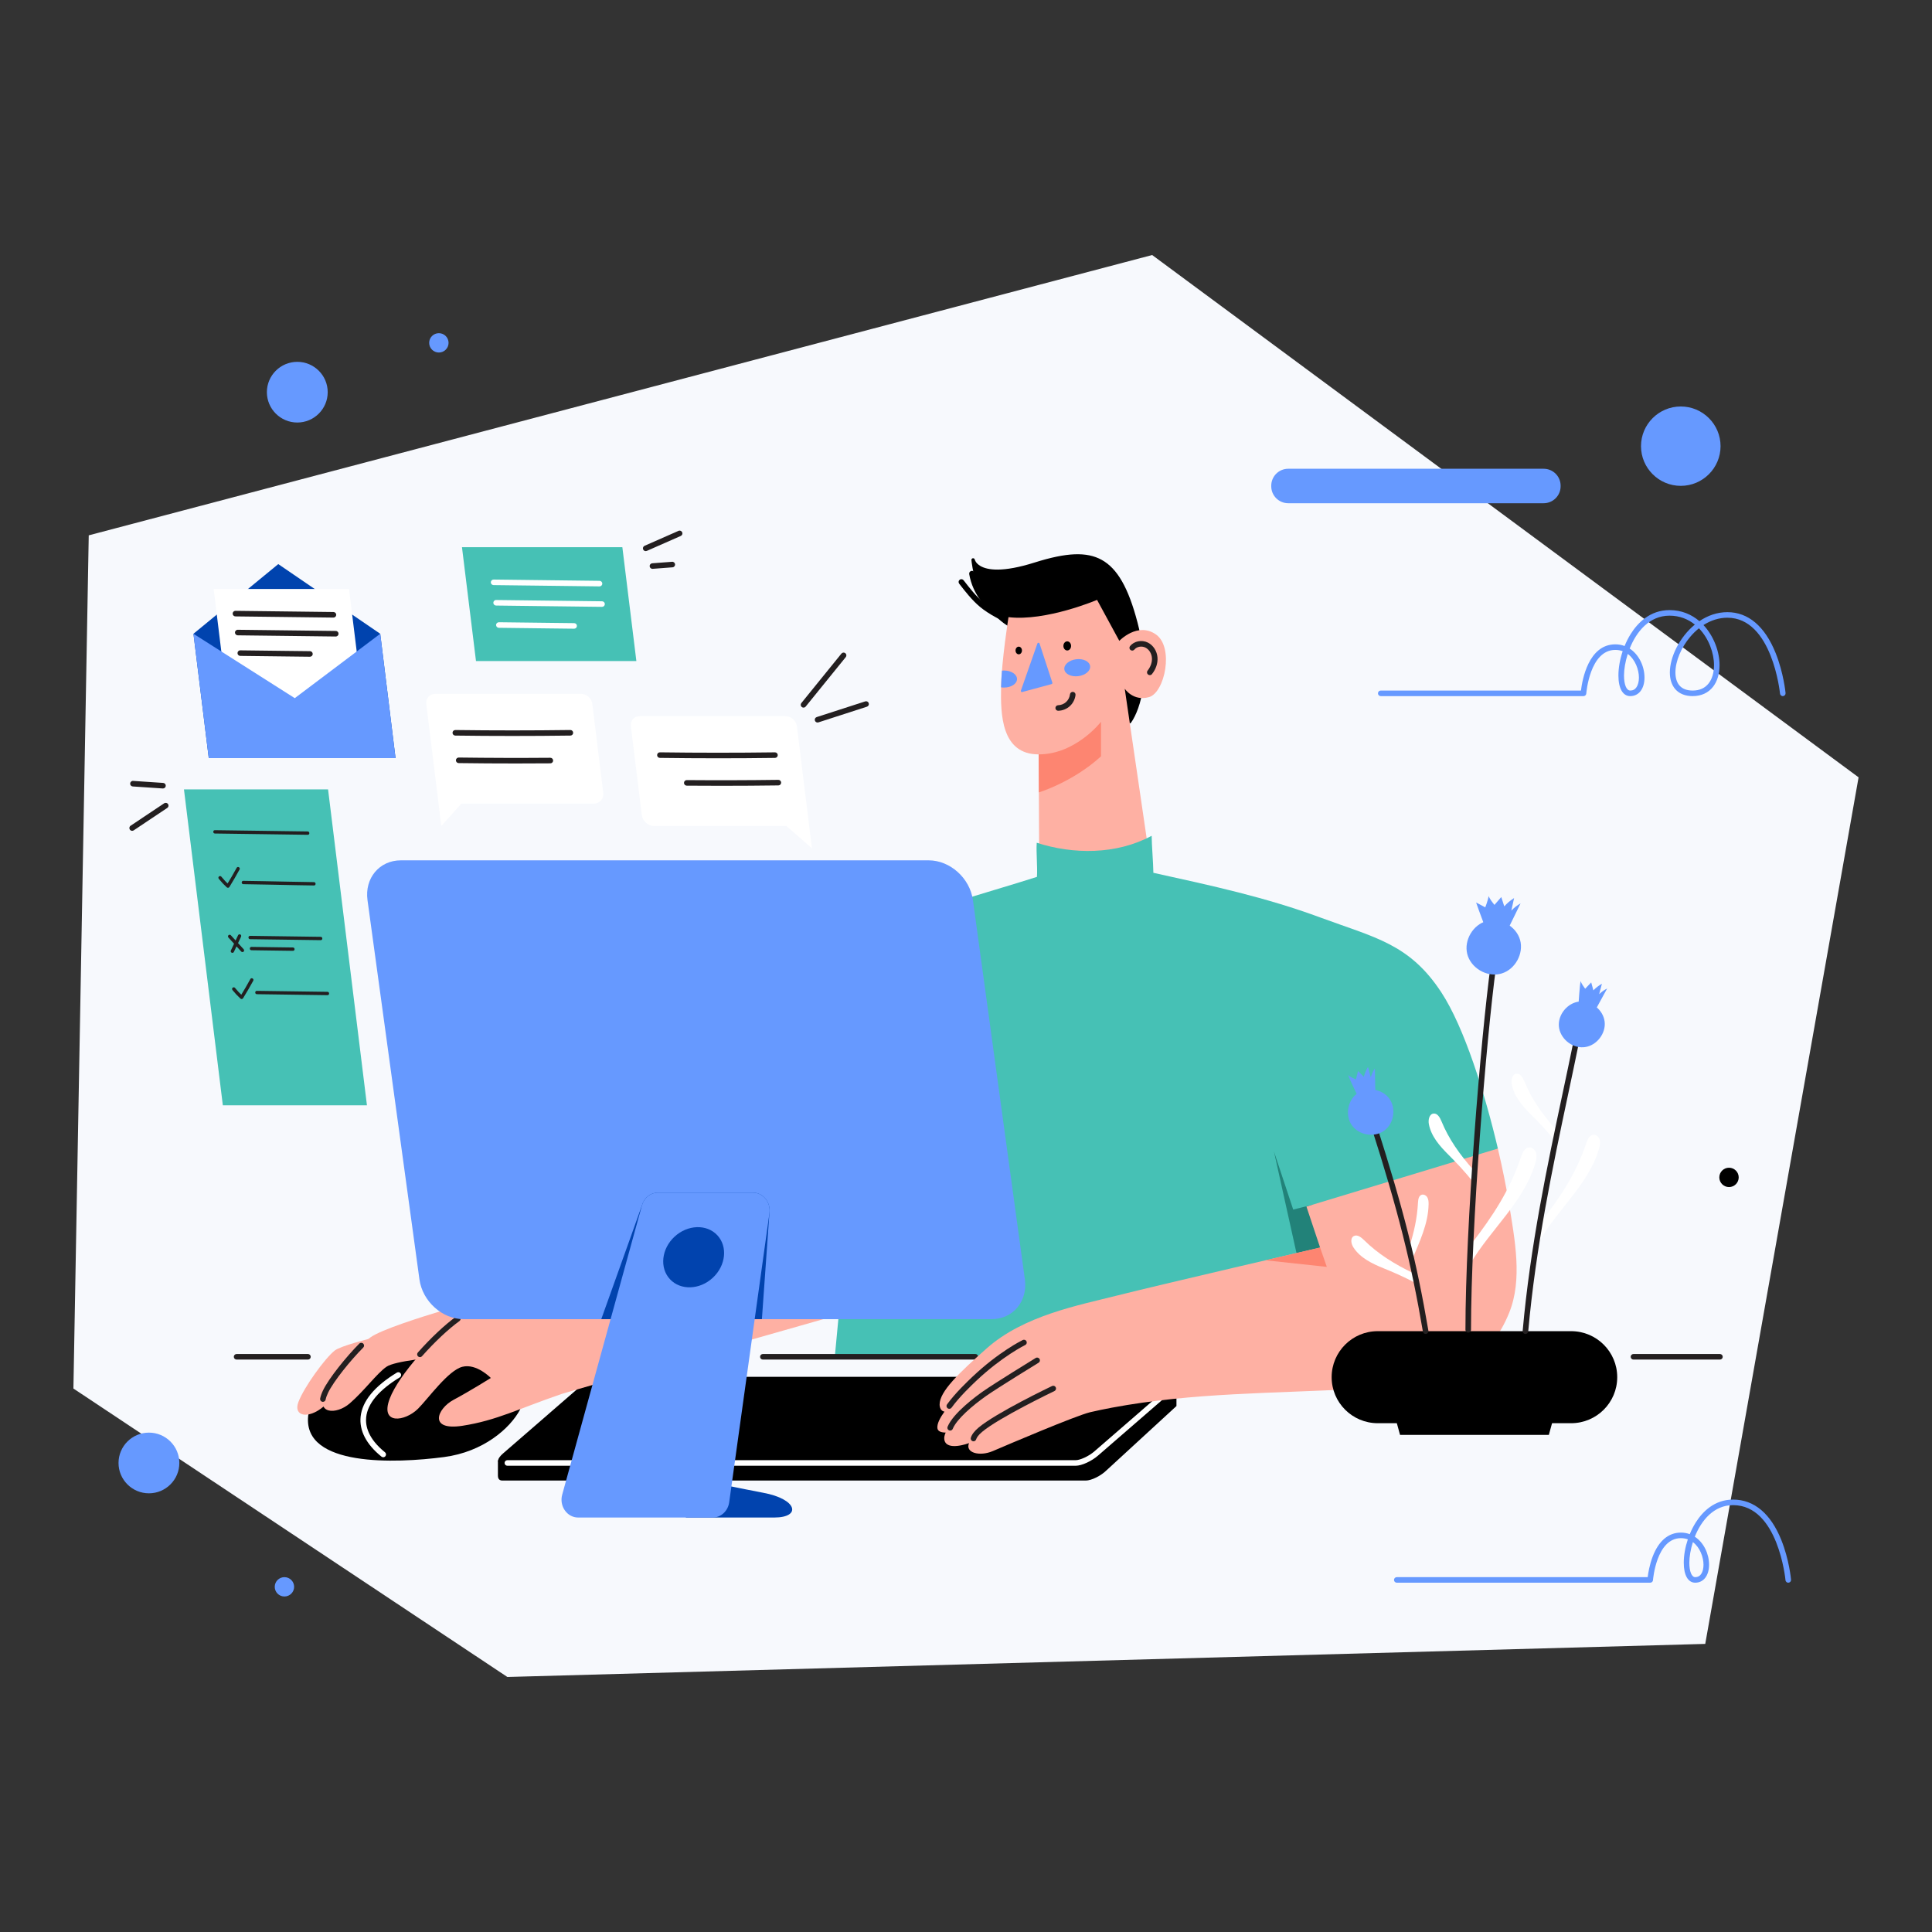 <svg width="270" height="270" viewBox="0 0 270 270" fill="none" xmlns="http://www.w3.org/2000/svg">
<rect x="0" y="0" width="270" height="270" fill="#333333" stroke="none"/>
<g clip-path="url(#clip0_933_18893)">
<path d="M238.311 229.738L259.74 108.635L161.016 35.64L12.402 74.815L10.26 194.05L70.904 234.36L238.311 229.738Z" fill="#F7F9FD"/>
<path d="M81.21 96.97H60.816C60.035 96.97 59.479 97.601 59.575 98.381L61.673 115.428L64.479 112.312H82.964C83.808 112.312 84.406 111.63 84.303 110.789L82.774 98.359C82.679 97.591 81.979 96.968 81.208 96.968L81.21 96.97Z" fill="white"/>
<path d="M71.603 102.852C68.94 102.852 66.275 102.835 63.626 102.799C63.411 102.796 63.24 102.621 63.241 102.406C63.244 102.193 63.417 102.022 63.631 102.022H63.636C68.975 102.093 74.382 102.092 79.705 102.02H79.71C79.924 102.02 80.097 102.191 80.1 102.404C80.103 102.619 79.93 102.796 79.715 102.798C77.025 102.834 74.314 102.852 71.602 102.852H71.603Z" fill="#231F20"/>
<path d="M72.09 106.697C69.425 106.697 66.752 106.68 64.1 106.644C63.885 106.641 63.713 106.465 63.715 106.25C63.718 106.036 63.899 105.864 64.109 105.866C68.361 105.922 72.666 105.934 76.908 105.9H76.911C77.124 105.9 77.299 106.073 77.301 106.286C77.302 106.501 77.129 106.677 76.914 106.678C75.313 106.691 73.702 106.697 72.088 106.697H72.09Z" fill="#231F20"/>
<path d="M89.388 100.089H109.782C110.563 100.089 111.274 100.721 111.371 101.5L113.468 118.548L109.894 115.431H91.409C90.566 115.431 89.799 114.75 89.696 113.908L88.166 101.479C88.071 100.71 88.618 100.088 89.388 100.088V100.089Z" fill="white"/>
<path d="M100.345 105.972C97.632 105.972 94.917 105.953 92.218 105.917C92.003 105.914 91.832 105.738 91.833 105.524C91.836 105.309 92.006 105.138 92.228 105.139C97.568 105.211 102.975 105.213 108.297 105.141H108.302C108.515 105.141 108.689 105.312 108.692 105.525C108.695 105.74 108.522 105.917 108.306 105.919C105.667 105.955 103.005 105.972 100.343 105.972H100.345Z" fill="#231F20"/>
<path d="M100.805 109.816C99.191 109.816 97.579 109.81 95.975 109.798C95.759 109.796 95.586 109.62 95.588 109.406C95.59 109.192 95.764 109.02 95.978 109.02H95.981C100.23 109.054 104.533 109.043 108.771 108.986H108.776C108.99 108.986 109.163 109.157 109.166 109.37C109.169 109.585 108.996 109.762 108.781 109.763C106.138 109.799 103.468 109.816 100.804 109.816H100.805Z" fill="#231F20"/>
<path d="M66.521 92.382H88.934L86.975 76.473H64.562L66.521 92.382Z" fill="#46C1B5"/>
<path d="M83.785 81.95C83.785 81.95 83.782 81.95 83.779 81.95C81.618 81.92 78.998 81.891 76.379 81.859C73.759 81.83 71.14 81.8 68.977 81.769C68.762 81.766 68.59 81.59 68.592 81.376C68.595 81.161 68.777 80.988 68.986 80.993C71.149 81.022 73.767 81.052 76.386 81.083C79.006 81.113 81.626 81.142 83.788 81.173C84.003 81.176 84.175 81.352 84.173 81.567C84.17 81.78 83.997 81.951 83.784 81.951L83.785 81.95Z" fill="white"/>
<path d="M84.138 84.808C84.138 84.808 84.135 84.808 84.131 84.808C81.969 84.778 79.351 84.749 76.731 84.718C74.112 84.688 71.492 84.658 69.329 84.627C69.114 84.624 68.943 84.448 68.944 84.234C68.948 84.019 69.127 83.843 69.339 83.851C71.501 83.88 74.12 83.91 76.739 83.941C79.359 83.971 81.978 84 84.141 84.031C84.356 84.034 84.528 84.21 84.526 84.425C84.523 84.638 84.35 84.809 84.136 84.809L84.138 84.808Z" fill="white"/>
<path d="M80.238 87.862H80.234L77.14 87.826C74.511 87.797 71.882 87.767 69.713 87.736C69.498 87.733 69.327 87.557 69.328 87.342C69.331 87.127 69.512 86.958 69.723 86.958C71.891 86.987 74.52 87.019 77.148 87.048L80.241 87.084C80.457 87.087 80.63 87.263 80.626 87.478C80.623 87.691 80.45 87.862 80.237 87.862H80.238Z" fill="white"/>
<path d="M31.141 154.467H51.281L45.848 110.32H25.709L31.141 154.467Z" fill="#46C1B5"/>
<path d="M30.032 116.485C33.399 116.531 36.765 116.578 40.132 116.625C41.089 116.639 42.048 116.651 43.005 116.665C43.306 116.67 43.306 116.203 43.005 116.198C39.639 116.152 36.273 116.105 32.906 116.058C31.949 116.044 30.99 116.032 30.032 116.018C29.731 116.013 29.731 116.48 30.032 116.485Z" fill="#231F20"/>
<path d="M34.003 123.565C36.467 123.6 38.929 123.66 41.392 123.705C42.22 123.721 43.05 123.733 43.878 123.746C44.179 123.75 44.179 123.284 43.878 123.279C41.414 123.245 38.952 123.184 36.489 123.139C35.66 123.123 34.831 123.111 34.003 123.099C33.702 123.094 33.702 123.561 34.003 123.565Z" fill="#231F20"/>
<path d="M34.949 131.253C38.239 131.298 41.529 131.343 44.819 131.39C45.12 131.394 45.12 130.928 44.819 130.923C41.529 130.878 38.239 130.833 34.949 130.786C34.648 130.781 34.648 131.248 34.949 131.253Z" fill="#231F20"/>
<path d="M35.138 132.798C37.073 132.824 39.008 132.851 40.941 132.879C41.242 132.883 41.242 132.417 40.941 132.412C39.006 132.385 37.071 132.359 35.138 132.331C34.837 132.326 34.837 132.793 35.138 132.798Z" fill="#231F20"/>
<path d="M35.896 138.94L45.766 139.077C46.067 139.082 46.067 138.615 45.766 138.61L35.896 138.473C35.595 138.469 35.595 138.936 35.896 138.94Z" fill="#231F20"/>
<path d="M30.586 122.828C30.924 123.248 31.294 123.64 31.69 124.006C31.802 124.108 31.975 124.09 32.058 123.959C32.554 123.156 33.028 122.341 33.48 121.512C33.624 121.247 33.22 121.012 33.076 121.277C32.624 122.104 32.15 122.921 31.654 123.724L32.022 123.677C31.626 123.312 31.257 122.918 30.918 122.5C30.839 122.402 30.67 122.417 30.588 122.5C30.491 122.596 30.508 122.731 30.588 122.829L30.586 122.828Z" fill="#231F20"/>
<path d="M32.498 138.374C32.837 138.794 33.206 139.186 33.602 139.552C33.715 139.654 33.888 139.636 33.97 139.505C34.466 138.702 34.94 137.887 35.392 137.058C35.536 136.793 35.132 136.558 34.988 136.823C34.536 137.65 34.062 138.467 33.566 139.27L33.934 139.223C33.538 138.858 33.169 138.464 32.83 138.046C32.751 137.948 32.583 137.963 32.5 138.046C32.403 138.142 32.42 138.277 32.5 138.375L32.498 138.374Z" fill="#231F20"/>
<path d="M33.279 130.686C32.944 131.396 32.608 132.104 32.273 132.813C32.219 132.927 32.242 133.065 32.357 133.132C32.459 133.191 32.623 133.163 32.677 133.048C33.012 132.339 33.347 131.631 33.683 130.921C33.737 130.808 33.714 130.669 33.599 130.602C33.497 130.543 33.334 130.571 33.279 130.686Z" fill="#231F20"/>
<path d="M31.928 131.03L33.719 132.986C33.805 133.079 33.964 133.072 34.05 132.986C34.143 132.893 34.136 132.749 34.05 132.656C33.453 132.004 32.855 131.352 32.258 130.7C32.172 130.607 32.013 130.615 31.928 130.7C31.834 130.794 31.842 130.937 31.928 131.03Z" fill="#231F20"/>
<path d="M157.863 100.873C157.863 100.873 161.229 96.528 158.74 87.042C156.252 77.556 152.761 76.28 144.671 78.833C136.582 81.386 135.994 78.247 135.994 78.247C135.994 78.247 136.47 84.355 140.798 87.166C145.127 89.978 155.145 91.44 155.145 91.44L157.863 100.873Z" fill="black"/>
<path d="M157.861 101.107C157.847 101.107 157.832 101.107 157.818 101.102C157.732 101.085 157.662 101.021 157.637 100.937L154.961 91.647C154.375 91.557 152.142 91.196 149.541 90.583C145.473 89.625 142.489 88.54 140.671 87.361C136.297 84.52 135.781 78.519 135.76 78.264C135.751 78.141 135.84 78.031 135.963 78.015C136.086 77.999 136.202 78.082 136.224 78.203C136.227 78.22 136.336 78.704 137.014 79.099C137.981 79.663 140.083 80.036 144.6 78.609C149.069 77.2 151.867 77.089 153.957 78.239C156.151 79.446 157.696 82.143 158.965 86.981C161.454 96.469 158.186 100.833 158.045 101.015C158 101.073 157.931 101.105 157.86 101.105L157.861 101.107ZM136.37 79.213C136.708 81.033 137.777 84.924 140.925 86.97C145.161 89.721 155.078 91.195 155.178 91.209C155.268 91.222 155.343 91.286 155.368 91.375L157.941 100.307C158.669 99.011 160.512 94.722 158.513 87.101C157.278 82.398 155.805 79.79 153.731 78.65C151.763 77.567 149.075 77.688 144.74 79.056C140.028 80.543 137.794 80.111 136.749 79.487C136.602 79.4 136.478 79.306 136.37 79.215V79.213Z" fill="black"/>
<path d="M141.923 87.225C141.913 87.225 141.902 87.225 141.893 87.225C140.332 87.107 138.006 85.699 136.925 84.786C135.809 83.843 134.914 82.687 134.047 81.57C133.914 81.4 133.946 81.156 134.117 81.024C134.287 80.892 134.532 80.923 134.664 81.094C135.506 82.18 136.376 83.302 137.431 84.193C138.447 85.052 140.643 86.351 141.952 86.451C142.168 86.466 142.328 86.654 142.311 86.868C142.295 87.072 142.124 87.227 141.923 87.227V87.225Z" fill="black"/>
<path d="M140.607 86.687C140.554 86.687 140.499 86.676 140.448 86.653C137.842 85.495 135.928 83.036 135.449 80.231C135.413 80.019 135.555 79.818 135.767 79.782C135.977 79.747 136.18 79.888 136.216 80.1C136.645 82.612 138.43 84.906 140.764 85.942C140.961 86.029 141.05 86.259 140.962 86.455C140.897 86.6 140.755 86.686 140.605 86.686L140.607 86.687Z" fill="black"/>
<path d="M160.249 117.154L157.185 96.251C157.185 96.251 158.361 98.045 160.573 97.424C162.786 96.803 164.099 90.457 161.541 88.663C158.983 86.869 156.426 89.559 156.426 89.559L153.315 83.834C153.315 83.834 146.194 86.869 140.939 86.248C140.939 86.248 139.971 92.319 139.902 96.044C139.834 99.769 139.901 105.426 145.157 105.426L145.225 119.498L156.15 120.601L160.25 117.152L160.249 117.154Z" fill="#FEB0A3"/>
<path d="M153.867 100.873C153.867 100.873 150.341 105.426 145.155 105.426L145.182 110.737C145.182 110.737 149.891 109.323 153.867 105.701V100.872V100.873Z" fill="#FD8571"/>
<path d="M160.686 94.351C160.602 94.351 160.516 94.323 160.444 94.267C160.276 94.133 160.246 93.889 160.38 93.721C160.806 93.183 161.026 92.537 160.984 91.951C160.939 91.319 160.578 90.748 160.067 90.497C159.545 90.241 158.871 90.365 158.534 90.779C158.399 90.945 158.154 90.97 157.985 90.835C157.818 90.7 157.794 90.454 157.929 90.287C158.495 89.594 159.562 89.382 160.412 89.799C161.166 90.169 161.696 90.991 161.762 91.895C161.82 92.685 161.547 93.505 160.993 94.204C160.917 94.3 160.803 94.351 160.688 94.351H160.686Z" fill="#231F20"/>
<path d="M145.127 89.978L142.819 96.562L146.919 95.453L145.127 89.978Z" fill="#6699FF"/>
<path d="M142.819 96.718C142.777 96.718 142.735 96.701 142.705 96.668C142.666 96.626 142.654 96.565 142.673 96.511L144.98 89.925C145.002 89.863 145.061 89.821 145.127 89.821H145.128C145.195 89.821 145.255 89.864 145.275 89.928L147.067 95.403C147.081 95.444 147.076 95.487 147.056 95.526C147.035 95.565 147.001 95.591 146.959 95.602L142.86 96.712C142.846 96.715 142.833 96.716 142.819 96.716V96.718ZM145.122 90.463L143.064 96.335L146.719 95.346L145.122 90.463Z" fill="#6699FF"/>
<path d="M149.149 90.905C149.445 90.905 149.685 90.62 149.685 90.267C149.685 89.915 149.445 89.629 149.149 89.629C148.852 89.629 148.612 89.915 148.612 90.267C148.612 90.62 148.852 90.905 149.149 90.905Z" fill="black"/>
<path d="M142.371 91.442C142.619 91.442 142.82 91.202 142.82 90.907C142.82 90.611 142.619 90.371 142.371 90.371C142.123 90.371 141.922 90.611 141.922 90.907C141.922 91.202 142.123 91.442 142.371 91.442Z" fill="black"/>
<path d="M150.696 94.494C151.69 94.368 152.429 93.737 152.345 93.085C152.262 92.433 151.389 92.007 150.394 92.133C149.4 92.259 148.661 92.891 148.744 93.543C148.828 94.195 149.701 94.621 150.696 94.494Z" fill="#6699FF"/>
<path d="M140.315 93.706C140.215 93.706 140.12 93.712 140.025 93.723C139.96 94.544 139.914 95.338 139.9 96.047C139.9 96.05 139.9 96.052 139.9 96.055C140.034 96.075 140.172 96.088 140.315 96.088C141.318 96.088 142.13 95.555 142.13 94.897C142.13 94.239 141.318 93.707 140.315 93.707V93.706Z" fill="#6699FF"/>
<path d="M147.886 99.333C147.676 99.333 147.501 99.165 147.496 98.954C147.492 98.739 147.661 98.561 147.877 98.555C148.284 98.546 148.691 98.382 148.99 98.107C149.291 97.832 149.487 97.441 149.531 97.037C149.554 96.823 149.748 96.668 149.96 96.691C150.173 96.715 150.329 96.906 150.306 97.119C150.242 97.709 149.955 98.277 149.517 98.678C149.079 99.079 148.488 99.317 147.894 99.33C147.891 99.33 147.888 99.33 147.884 99.33L147.886 99.333Z" fill="#231F20"/>
<path d="M69.585 204.104V206.196C69.585 206.405 69.605 206.91 70.201 206.91H151.722C152.542 206.91 153.872 206.247 154.692 205.429L164.412 196.495V192.41" fill="black"/>
<path d="M164.208 192.41H83.994C83.253 192.41 81.961 193.009 81.108 193.749L70.313 203.112C69.46 203.851 69.37 204.452 70.112 204.452H150.326C151.067 204.452 152.359 203.853 153.212 203.112L164.007 193.749C164.86 193.01 164.95 192.41 164.208 192.41Z" fill="black"/>
<path d="M150.326 204.841H70.904C70.689 204.841 70.515 204.667 70.515 204.452C70.515 204.237 70.689 204.063 70.904 204.063H150.326C150.905 204.063 152.099 203.564 152.957 202.818L162.51 194.532C162.673 194.392 162.919 194.407 163.061 194.571C163.203 194.733 163.186 194.978 163.022 195.12L153.468 203.406C152.541 204.211 151.161 204.841 150.326 204.841Z" fill="white"/>
<path d="M209.33 160.512L181.435 189.273L116.665 189.614L117.161 184.358L132.788 126.272C135.71 125.322 141.99 123.495 144.914 122.545C145.011 121.132 144.791 119.189 144.886 117.776C149.935 119.413 155.992 119.477 160.946 116.802C160.956 118.17 161.171 120.583 161.186 121.975C169.394 123.782 176.904 125.407 184.488 128.211C192.127 131.035 196.968 131.88 201.427 138.682C204.652 143.6 207.523 152.826 209.331 160.513" fill="#46C1B5"/>
<path d="M43.083 197.737C43.075 197.802 43.067 197.869 43.061 197.935C42.4 204.984 55.207 204.53 62.066 203.624C67.513 202.904 71.266 199.662 72.704 196.954L70.267 187.296L57.025 186.986L45.128 192.41L43.084 197.737H43.083Z" fill="black"/>
<path d="M52.929 186.789C51.457 187.1 47.588 188.109 46.778 188.741C45.455 189.771 42.48 193.854 41.696 195.956C40.971 197.899 43.032 198.398 45.209 196.575" fill="#FEB0A3"/>
<path d="M61.323 183.319C59.341 183.916 53.185 185.825 51.735 186.927C50 188.246 46.47 192.45 45.497 194.471C43.969 197.645 46.984 197.77 48.885 196.12C50.937 194.341 52.644 191.957 54.009 191.008C54.604 190.593 56.26 190.266 57.935 190.028L68.07 188.404L68.968 181.377L61.323 183.317V183.319Z" fill="#FEB0A3"/>
<path d="M45.127 195.91C45.102 195.91 45.077 195.907 45.05 195.903C44.84 195.861 44.701 195.657 44.743 195.445C44.812 195.098 44.947 194.714 45.145 194.302C45.959 192.612 48.423 189.563 50.213 187.773C50.365 187.621 50.612 187.621 50.765 187.773C50.917 187.926 50.917 188.172 50.765 188.324C49.02 190.068 46.628 193.021 45.848 194.639C45.678 194.993 45.565 195.315 45.508 195.596C45.473 195.781 45.309 195.91 45.127 195.91Z" fill="#231F20"/>
<path d="M63.98 184.305C60.762 186.621 55.73 192.114 54.463 195.461C53.058 199.171 56.611 198.677 58.429 196.863C59.836 195.459 62.644 191.503 64.627 191.008C66.611 190.513 68.594 192.575 68.594 192.575C68.594 192.575 65.702 194.389 63.388 195.626C61.074 196.863 59.834 199.996 64.627 199.254C69.421 198.512 72.477 196.863 78.509 194.801C79.375 194.506 115.053 184.357 115.053 184.357" fill="#FEB0A3"/>
<path d="M58.687 189.662C58.595 189.662 58.503 189.629 58.428 189.564C58.268 189.421 58.252 189.177 58.394 189.015C60.187 186.992 62.189 185.114 63.752 183.99C63.926 183.864 64.169 183.904 64.296 184.078C64.422 184.253 64.381 184.495 64.207 184.621C62.688 185.713 60.734 187.548 58.977 189.53C58.901 189.617 58.793 189.661 58.685 189.661L58.687 189.662Z" fill="#231F20"/>
<path d="M105.781 184.357H138.566C141.561 184.357 143.648 181.866 143.227 178.793L135.968 125.796C135.547 122.724 132.778 120.233 129.783 120.233H56.019C53.024 120.233 50.938 122.724 51.359 125.796L58.617 178.793C59.038 181.866 61.807 184.357 64.802 184.357H84.834" fill="#6699FF"/>
<path d="M95.793 212.077H108.189C112.037 212.077 111.456 209.493 106.622 208.609C105.005 208.314 103.482 207.979 101.922 207.679" fill="#0143AE"/>
<path d="M105.229 166.672H91.943C90.912 166.672 90.003 167.398 89.712 168.458L84.028 184.357H106.477L107.529 169.531C107.738 168.025 106.65 166.672 105.228 166.672H105.229ZM101.154 175.7C100.826 178.023 98.674 179.906 96.346 179.906C94.018 179.906 92.397 178.023 92.724 175.7C93.052 173.377 95.204 171.495 97.531 171.495C99.859 171.495 101.481 173.377 101.154 175.7Z" fill="#0143AE"/>
<path d="M91.944 166.672H105.23C106.652 166.672 107.741 168.025 107.532 169.531L101.905 209.952C101.735 211.173 100.755 212.077 99.603 212.077H80.8C79.246 212.077 78.127 210.476 78.569 208.878L89.713 168.458C90.004 167.398 90.913 166.672 91.944 166.672Z" fill="#6699FF"/>
<path d="M99.617 178.568C101.443 176.869 101.724 174.209 100.245 172.625C98.766 171.042 96.087 171.135 94.261 172.834C92.434 174.533 92.153 177.193 93.632 178.776C95.112 180.36 97.791 180.266 99.617 178.568Z" fill="#0143AE"/>
<path d="M240.365 190.003H228.28C228.065 190.003 227.891 189.829 227.891 189.614C227.891 189.399 228.065 189.225 228.28 189.225H240.365C240.58 189.225 240.754 189.399 240.754 189.614C240.754 189.829 240.58 190.003 240.365 190.003Z" fill="#231F20"/>
<path d="M136.313 190.003H106.612C106.397 190.003 106.223 189.829 106.223 189.614C106.223 189.399 106.397 189.225 106.612 189.225H136.313C136.528 189.225 136.703 189.399 136.703 189.614C136.703 189.829 136.528 190.003 136.313 190.003Z" fill="#231F20"/>
<path d="M43.035 190.003H33.066C32.85 190.003 32.676 189.829 32.676 189.614C32.676 189.399 32.85 189.225 33.066 189.225H43.035C43.251 189.225 43.425 189.399 43.425 189.614C43.425 189.829 43.251 190.003 43.035 190.003Z" fill="#231F20"/>
<path d="M53.554 203.651C53.469 203.651 53.381 203.623 53.31 203.564C51.194 201.857 50.188 199.923 50.398 197.97C50.632 195.795 52.338 193.726 55.466 191.822C55.65 191.71 55.89 191.767 56.002 191.951C56.115 192.134 56.057 192.374 55.873 192.486C52.962 194.258 51.381 196.131 51.175 198.053C51.049 199.223 51.403 201.023 53.802 202.958C53.969 203.094 53.996 203.338 53.86 203.506C53.784 203.601 53.67 203.651 53.556 203.651H53.554Z" fill="white"/>
<path d="M178.037 160.927L181.687 177.382L186.914 176.136L183.46 168.352L180.728 169.039L178.037 160.927Z" fill="#228279"/>
<path d="M210.845 167.999C210.502 165.892 209.986 163.303 209.329 160.512L182.576 168.619L184.486 174.348C184.486 174.348 161.763 179.625 156.226 181.026C150.689 182.428 143.088 183.829 137.882 188.446C133.994 191.893 131.312 194.465 131.312 196.278C131.312 196.676 131.473 197.196 131.991 197.276C131.365 198.143 130.94 198.972 131.002 199.576C131.049 200.027 131.514 200.197 132.159 200.205C131.994 200.564 131.921 200.903 131.974 201.203C132.262 202.853 135.362 201.698 135.362 201.698C135.362 201.698 135.398 201.684 135.427 201.673C134.843 203.014 136.877 203.59 138.75 202.79C140.978 201.837 150.235 197.885 152.345 197.36C153.351 197.129 154.361 196.917 155.375 196.727C166.798 194.588 177.998 194.754 189.6 194.093C203.981 193.273 208.502 189.373 210.898 183.49C212.802 178.818 211.706 173.293 210.845 167.997V167.999Z" fill="#FEB0A3"/>
<path d="M136.049 201.427C136.011 201.427 135.974 201.423 135.936 201.41C135.731 201.348 135.614 201.132 135.676 200.925C135.812 200.475 136.17 200.004 136.738 199.523C139.186 197.454 146.708 193.851 147.026 193.698C147.219 193.605 147.453 193.687 147.545 193.882C147.639 194.076 147.556 194.308 147.361 194.4C147.283 194.437 139.612 198.112 137.24 200.117C136.677 200.594 136.484 200.942 136.42 201.151C136.368 201.319 136.214 201.427 136.047 201.427H136.049Z" fill="#231F20"/>
<path d="M132.786 199.926C132.737 199.926 132.687 199.917 132.639 199.898C132.439 199.817 132.344 199.59 132.425 199.391C133.207 197.474 136.403 195.126 137.365 194.453C139.09 193.244 144.51 189.922 144.739 189.78C144.921 189.668 145.161 189.726 145.275 189.908C145.387 190.092 145.33 190.331 145.147 190.443C145.091 190.477 139.518 193.893 137.813 195.089C135.923 196.415 133.704 198.317 133.147 199.683C133.087 199.834 132.94 199.926 132.786 199.926Z" fill="#231F20"/>
<path d="M132.666 196.884C132.586 196.884 132.506 196.861 132.438 196.811C132.263 196.685 132.223 196.443 132.349 196.268C133.487 194.691 135.268 193.004 135.853 192.449C139.571 188.923 142.798 187.335 142.933 187.269C143.127 187.176 143.36 187.255 143.454 187.448C143.549 187.641 143.468 187.875 143.275 187.968C143.242 187.983 140.016 189.575 136.391 193.012C135.818 193.553 134.078 195.204 132.984 196.721C132.907 196.827 132.789 196.883 132.667 196.883L132.666 196.884Z" fill="#231F20"/>
<path d="M219.566 186.032H192.544C188.985 186.032 186.1 188.911 186.1 192.463V192.464C186.1 196.016 188.985 198.895 192.544 198.895H219.566C223.125 198.895 226.01 196.016 226.01 192.464V192.463C226.01 188.911 223.125 186.032 219.566 186.032Z" fill="black"/>
<path d="M214.696 174.312C217.108 169.424 221.937 165.803 223.461 160.557C223.578 160.156 223.673 159.726 223.568 159.322C223.464 158.916 223.096 158.55 222.677 158.584C222.134 158.628 221.859 159.242 221.686 159.757C220.302 163.897 218.145 167.179 215.474 170.634" fill="white"/>
<path d="M197.315 176.105C198.382 173.541 199.609 171.023 199.648 168.279C199.652 167.957 199.635 167.619 199.475 167.341C199.314 167.06 198.966 166.864 198.662 166.975C198.268 167.118 198.19 167.63 198.168 168.047C198.049 170.247 197.608 172.24 196.958 174.228" fill="white"/>
<path d="M205.478 176.61C208.323 171.79 212.996 167.938 214.559 162.556C214.69 162.107 214.797 161.627 214.679 161.173C214.562 160.72 214.15 160.31 213.682 160.349C213.074 160.398 212.769 161.084 212.575 161.662C211.027 166.293 208.615 169.965 205.626 173.83" fill="white"/>
<path d="M217.308 159.44C216.24 158.079 214.824 156.621 214.021 155.824C212.791 154.601 211.575 153.217 211.271 151.51C211.166 150.923 211.33 150.128 211.924 150.058C212.484 149.993 212.83 150.629 213.043 151.15C214.041 153.581 215.535 155.734 217.581 158.023" fill="white"/>
<path d="M197.88 179.345C196.352 178.49 194.432 177.676 193.364 177.247C191.755 176.598 190.093 175.793 189.15 174.34C188.825 173.839 188.666 173.044 189.186 172.749C189.675 172.47 190.243 172.923 190.643 173.32C192.51 175.171 194.822 176.649 197.598 177.964" fill="white"/>
<path d="M205.881 165.215C204.799 163.795 203.276 162.228 202.432 161.388C201.202 160.165 199.986 158.78 199.682 157.074C199.577 156.487 199.741 155.692 200.335 155.622C200.895 155.557 201.241 156.193 201.455 156.714C202.453 159.144 203.946 161.298 205.992 163.586" fill="white"/>
<path d="M217.385 197.132L216.454 200.527H195.658L194.726 197.132" fill="black"/>
<path d="M205.188 186.236C204.972 186.236 204.798 186.062 204.798 185.847C204.798 171.317 206.911 145.257 208.334 134.78C208.364 134.567 208.557 134.419 208.772 134.447C208.986 134.476 209.136 134.672 209.106 134.884C207.686 145.341 205.577 171.348 205.577 185.847C205.577 186.062 205.403 186.236 205.188 186.236Z" fill="#231F20"/>
<path d="M213.182 186.421C213.171 186.421 213.158 186.421 213.147 186.421C212.932 186.403 212.775 186.213 212.794 186C213.846 174.149 216.257 162.791 218.383 152.77C218.906 150.312 219.398 147.989 219.865 145.7C219.908 145.49 220.113 145.353 220.325 145.397C220.535 145.439 220.672 145.644 220.629 145.856C220.163 148.148 219.668 150.472 219.147 152.932C217.025 162.931 214.619 174.264 213.572 186.07C213.553 186.272 213.383 186.425 213.183 186.425L213.182 186.421Z" fill="#231F20"/>
<path d="M199.238 186.421C199.051 186.421 198.887 186.288 198.854 186.098C197.212 176.441 195.385 169.198 191.616 157.397C191.551 157.192 191.665 156.974 191.869 156.909C192.073 156.843 192.293 156.957 192.358 157.161C196.14 169.001 197.973 176.27 199.621 185.969C199.657 186.18 199.514 186.381 199.302 186.417C199.28 186.42 199.258 186.423 199.236 186.423L199.238 186.421Z" fill="#231F20"/>
<path d="M209.616 136.107C207.688 136.552 205.525 135.228 205.048 133.311C204.571 131.394 205.862 129.215 207.775 128.707C209.688 128.2 211.893 129.453 212.432 131.352C212.972 133.252 211.754 135.474 209.858 136.043" fill="#6699FF"/>
<path d="M207.826 130.369C207.365 129.005 206.749 127.486 206.287 126.123C206.788 126.381 207.567 126.802 207.567 126.802C207.567 126.802 207.912 125.933 208.049 125.227C208.163 125.604 208.607 126.154 208.852 126.462C209.17 126.097 209.488 125.731 209.805 125.365C209.945 125.8 210.085 126.232 210.226 126.666C210.623 126.218 211.086 125.826 211.595 125.509C211.469 126.092 211.341 126.675 211.214 127.259C211.587 126.862 212.022 126.521 212.498 126.255C211.863 127.553 211.23 128.849 210.595 130.147" fill="#6699FF"/>
<path d="M221.288 146.355C219.627 146.474 218.002 145.092 217.857 143.437C217.712 141.781 219.07 140.138 220.726 139.967C222.382 139.794 224.051 141.123 224.25 142.772C224.45 144.421 223.146 146.108 221.497 146.334" fill="#6699FF"/>
<path d="M220.516 141.423C220.662 139.636 220.757 137.699 220.901 137.111C220.982 137.431 221.334 137.91 221.529 138.179C221.81 137.884 222.09 137.59 222.373 137.294C222.474 137.663 222.575 138.033 222.677 138.402C223.028 138.039 223.431 137.728 223.871 137.482C223.742 137.968 223.614 138.453 223.484 138.939C223.813 138.62 224.191 138.351 224.601 138.144C224.019 139.209 223.436 140.275 222.855 141.341" fill="#6699FF"/>
<path d="M193.342 158.082C191.957 159.006 189.862 158.608 188.912 157.242C187.964 155.876 188.327 153.777 189.681 152.809C191.034 151.84 193.142 152.169 194.136 153.503C195.129 154.838 194.833 156.946 193.512 157.959" fill="#6699FF"/>
<path d="M190.224 154.18C189.463 152.554 188.585 150.824 188.417 150.243C188.648 150.481 189.19 150.724 189.493 150.861C189.591 150.466 189.688 150.071 189.786 149.675C190.057 149.946 190.329 150.217 190.6 150.488C190.725 149.999 190.921 149.529 191.18 149.098C191.309 149.584 191.439 150.069 191.567 150.555C191.693 150.114 191.888 149.694 192.142 149.313C192.165 150.527 192.189 151.74 192.212 152.954" fill="#6699FF"/>
<path d="M185.426 177.051L184.486 174.348C184.486 174.348 181.214 175.107 176.852 176.126L185.426 177.049V177.051Z" fill="#FD8571"/>
<path d="M29.174 105.947H55.277L53.138 88.571L38.888 78.832L27.036 88.571L29.174 105.947Z" fill="#0043AE"/>
<path d="M31.963 99.427H50.881L48.775 82.308H29.856L31.963 99.427Z" fill="white"/>
<path d="M29.174 105.947H55.277L53.138 88.571L41.194 97.567L27.036 88.571L29.174 105.947Z" fill="#6699FF"/>
<path d="M46.599 86.308H46.593C44.592 86.28 42.169 86.253 39.746 86.225C37.323 86.197 34.898 86.171 32.898 86.143C32.683 86.14 32.511 85.964 32.513 85.749C32.516 85.536 32.689 85.365 32.903 85.365H32.909C34.909 85.393 37.332 85.419 39.755 85.447C42.178 85.475 44.603 85.502 46.604 85.53C46.819 85.533 46.99 85.709 46.989 85.923C46.986 86.136 46.813 86.308 46.599 86.308Z" fill="#231F20"/>
<path d="M46.923 88.953H46.917C44.921 88.924 42.503 88.898 40.084 88.87C37.655 88.842 35.226 88.814 33.222 88.788C33.007 88.784 32.835 88.609 32.837 88.394C32.84 88.179 33.024 88.004 33.231 88.011C35.235 88.039 37.664 88.067 40.092 88.094C42.511 88.122 44.929 88.148 46.926 88.176C47.142 88.179 47.313 88.355 47.311 88.57C47.308 88.783 47.135 88.954 46.922 88.954L46.923 88.953Z" fill="#231F20"/>
<path d="M43.316 91.778H43.311L40.442 91.745C38.013 91.717 35.582 91.689 33.577 91.663C33.361 91.66 33.19 91.484 33.191 91.269C33.193 91.055 33.374 90.877 33.586 90.886C35.591 90.915 38.02 90.942 40.45 90.969L43.319 91.002C43.534 91.005 43.707 91.18 43.704 91.395C43.701 91.608 43.528 91.779 43.314 91.779L43.316 91.778Z" fill="#231F20"/>
<path d="M112.291 98.89C112.205 98.89 112.118 98.862 112.046 98.802C111.879 98.667 111.852 98.423 111.988 98.255L117.591 91.342C117.726 91.176 117.971 91.149 118.139 91.285C118.306 91.42 118.333 91.664 118.197 91.832L112.595 98.745C112.518 98.84 112.404 98.89 112.291 98.89Z" fill="#231F20"/>
<path d="M90.24 77.019C90.09 77.019 89.947 76.932 89.883 76.787C89.796 76.591 89.886 76.361 90.082 76.274L94.823 74.188C95.019 74.1 95.25 74.191 95.337 74.387C95.424 74.583 95.334 74.813 95.138 74.9L90.397 76.987C90.346 77.008 90.293 77.019 90.24 77.019Z" fill="#231F20"/>
<path d="M91.18 79.496C90.978 79.496 90.808 79.341 90.792 79.137C90.776 78.922 90.937 78.735 91.151 78.72L93.925 78.51C94.138 78.493 94.327 78.654 94.343 78.868C94.358 79.082 94.198 79.269 93.984 79.284L91.21 79.495C91.201 79.495 91.19 79.495 91.18 79.495V79.496Z" fill="#231F20"/>
<path d="M22.777 110.19C22.768 110.19 22.76 110.19 22.751 110.19L18.552 109.908C18.337 109.894 18.174 109.709 18.188 109.494C18.202 109.28 18.388 109.118 18.603 109.132L22.802 109.413C23.017 109.427 23.18 109.613 23.166 109.827C23.151 110.033 22.98 110.19 22.777 110.19Z" fill="#231F20"/>
<path d="M18.469 116.108C18.343 116.108 18.22 116.048 18.145 115.935C18.025 115.757 18.073 115.515 18.253 115.396L22.945 112.262C23.124 112.142 23.366 112.191 23.485 112.37C23.606 112.548 23.557 112.79 23.378 112.909L18.686 116.043C18.619 116.088 18.544 116.108 18.469 116.108Z" fill="#231F20"/>
<path d="M114.256 100.971C114.092 100.971 113.938 100.867 113.885 100.702C113.818 100.498 113.93 100.279 114.136 100.212L120.917 98.02C121.121 97.953 121.341 98.065 121.408 98.27C121.475 98.474 121.363 98.694 121.157 98.761L114.376 100.953C114.335 100.965 114.295 100.971 114.256 100.971Z" fill="#231F20"/>
<path d="M236.554 97.284C235.52 97.284 234.68 96.95 234.126 96.315C233.627 95.744 233.364 94.936 233.364 93.978C233.364 91.842 234.702 89.057 236.857 87.285C235.915 86.527 234.731 86.04 233.317 86.04C230.493 86.04 228.689 88.28 227.751 90.638C229.063 91.49 229.82 93.133 229.82 94.692C229.82 96.251 229.037 97.284 227.827 97.284C226.795 97.284 226.177 96.207 226.177 94.403C226.177 93.325 226.391 92.139 226.771 91.005C226.463 90.891 226.121 90.826 225.745 90.826C222.168 90.826 221.69 96.861 221.685 96.923C221.671 97.127 221.501 97.284 221.297 97.284H192.962C192.747 97.284 192.572 97.11 192.572 96.895C192.572 96.68 192.747 96.506 192.962 96.506H220.943C221.111 95.083 221.972 90.048 225.745 90.048C226.212 90.048 226.643 90.13 227.039 90.28C227.286 89.678 227.577 89.102 227.908 88.578C228.862 87.065 230.576 85.262 233.315 85.262C235.006 85.262 236.403 85.874 237.493 86.807C238.631 86.035 239.956 85.55 241.405 85.55C244.318 85.55 246.652 87.529 248.152 91.272C249.257 94.031 249.525 96.744 249.536 96.858C249.557 97.071 249.399 97.261 249.186 97.281C248.972 97.303 248.782 97.144 248.76 96.931C248.75 96.825 247.675 86.328 241.405 86.328C240.246 86.328 239.107 86.683 238.062 87.352C239.545 88.934 240.312 91.137 240.312 92.946C240.312 94.158 240 95.202 239.411 95.965C238.745 96.827 237.756 97.282 236.551 97.282L236.554 97.284ZM237.43 87.807C237.003 88.148 236.596 88.543 236.216 88.993C234.937 90.501 234.143 92.411 234.143 93.978C234.143 94.745 234.34 95.377 234.714 95.805C235.121 96.27 235.74 96.506 236.554 96.506C237.522 96.506 238.275 96.165 238.796 95.492C239.28 94.866 239.535 93.987 239.535 92.948C239.535 91.277 238.817 89.236 237.43 87.807ZM227.481 91.389C227.128 92.489 226.958 93.564 226.958 94.401C226.958 95.68 227.3 96.505 227.828 96.505C228.209 96.505 228.496 96.349 228.709 96.03C228.923 95.708 229.042 95.232 229.042 94.691C229.042 93.609 228.538 92.17 227.482 91.387L227.481 91.389Z" fill="#6699FF"/>
<path d="M215.73 65.9H180.029C178.937 65.9 178.051 66.784 178.051 67.874V67.964C178.051 69.055 178.937 69.939 180.029 69.939H215.73C216.823 69.939 217.709 69.055 217.709 67.964V67.874C217.709 66.784 216.823 65.9 215.73 65.9Z" fill="#6699FF"/>
<path d="M215.73 70.326H180.028C178.721 70.326 177.659 69.266 177.659 67.963V67.872C177.659 66.569 178.721 65.509 180.028 65.509H215.73C217.036 65.509 218.098 66.569 218.098 67.872V67.963C218.098 69.265 217.036 70.326 215.73 70.326ZM180.028 66.287C179.151 66.287 178.439 66.998 178.439 67.872V67.963C178.439 68.837 179.151 69.548 180.028 69.548H215.73C216.606 69.548 217.319 68.837 217.319 67.963V67.872C217.319 66.998 216.606 66.287 215.73 66.287H180.028Z" fill="#6699FF"/>
<path d="M236.912 221.185C235.908 221.185 235.309 220.141 235.309 218.392C235.309 217.355 235.513 216.216 235.878 215.127C235.585 215.019 235.262 214.96 234.908 214.96C231.473 214.96 231.012 220.765 231.009 220.824C230.995 221.028 230.825 221.185 230.62 221.185H195.205C194.99 221.185 194.815 221.011 194.815 220.796C194.815 220.581 194.99 220.407 195.205 220.407H230.268C230.337 219.844 230.519 218.702 230.959 217.546C231.796 215.346 233.162 214.182 234.908 214.182C235.354 214.182 235.768 214.26 236.148 214.402C236.383 213.824 236.664 213.274 236.981 212.771C237.902 211.31 239.557 209.569 242.204 209.569C245.132 209.569 247.465 211.528 248.948 215.232C250.041 217.963 250.292 220.648 250.301 220.76C250.32 220.974 250.163 221.163 249.947 221.182C249.738 221.202 249.544 221.044 249.525 220.829C249.515 220.725 248.508 210.346 242.203 210.346C239.493 210.346 237.759 212.494 236.853 214.758C238.116 215.584 238.846 217.17 238.846 218.671C238.846 220.172 238.086 221.184 236.91 221.184L236.912 221.185ZM236.585 215.513C236.249 216.564 236.089 217.593 236.089 218.394C236.089 219.617 236.412 220.409 236.912 220.409C237.274 220.409 237.547 220.261 237.749 219.958C237.955 219.65 238.067 219.194 238.067 218.674C238.067 217.641 237.589 216.266 236.585 215.513Z" fill="#6699FF"/>
<path d="M234.892 67.51C237.746 67.51 240.06 65.201 240.06 62.352C240.06 59.504 237.746 57.195 234.892 57.195C232.037 57.195 229.723 59.504 229.723 62.352C229.723 65.201 232.037 67.51 234.892 67.51Z" fill="#6699FF"/>
<path d="M234.892 67.899C231.826 67.899 229.333 65.411 229.333 62.352C229.333 59.294 231.826 56.806 234.892 56.806C237.957 56.806 240.45 59.294 240.45 62.352C240.45 65.411 237.957 67.899 234.892 67.899ZM234.892 57.584C232.257 57.584 230.113 59.723 230.113 62.352C230.113 64.982 232.257 67.121 234.892 67.121C237.527 67.121 239.671 64.982 239.671 62.352C239.671 59.723 237.527 57.584 234.892 57.584Z" fill="#6699FF"/>
<path d="M20.814 208.304C22.946 208.304 24.674 206.58 24.674 204.452C24.674 202.325 22.946 200.6 20.814 200.6C18.682 200.6 16.953 202.325 16.953 204.452C16.953 206.58 18.682 208.304 20.814 208.304Z" fill="#6699FF"/>
<path d="M20.814 208.693C18.47 208.693 16.564 206.79 16.564 204.452C16.564 202.114 18.47 200.211 20.814 200.211C23.157 200.211 25.064 202.114 25.064 204.452C25.064 206.79 23.157 208.693 20.814 208.693ZM20.814 200.989C18.899 200.989 17.343 202.543 17.343 204.452C17.343 206.361 18.901 207.915 20.814 207.915C22.727 207.915 24.285 206.361 24.285 204.452C24.285 202.543 22.727 200.989 20.814 200.989Z" fill="#6699FF"/>
<path d="M41.547 58.659C43.679 58.659 45.408 56.934 45.408 54.806C45.408 52.679 43.679 50.954 41.547 50.954C39.415 50.954 37.687 52.679 37.687 54.806C37.687 56.934 39.415 58.659 41.547 58.659Z" fill="#6699FF"/>
<path d="M41.547 59.049C39.204 59.049 37.297 57.146 37.297 54.808C37.297 52.47 39.204 50.567 41.547 50.567C43.891 50.567 45.798 52.47 45.798 54.808C45.798 57.146 43.891 59.049 41.547 59.049ZM41.547 51.345C39.633 51.345 38.077 52.899 38.077 54.808C38.077 56.717 39.634 58.271 41.547 58.271C43.461 58.271 45.018 56.717 45.018 54.808C45.018 52.899 43.461 51.345 41.547 51.345Z" fill="#6699FF"/>
<path d="M61.332 48.877C61.865 48.877 62.297 48.446 62.297 47.914C62.297 47.382 61.865 46.951 61.332 46.951C60.799 46.951 60.367 47.382 60.367 47.914C60.367 48.446 60.799 48.877 61.332 48.877Z" fill="#6699FF"/>
<path d="M61.333 49.266C60.586 49.266 59.977 48.659 59.977 47.914C59.977 47.169 60.586 46.562 61.333 46.562C62.079 46.562 62.688 47.169 62.688 47.914C62.688 48.659 62.079 49.266 61.333 49.266ZM61.333 47.34C61.016 47.34 60.757 47.598 60.757 47.914C60.757 48.23 61.016 48.488 61.333 48.488C61.649 48.488 61.908 48.23 61.908 47.914C61.908 47.598 61.649 47.34 61.333 47.34Z" fill="#6699FF"/>
<path d="M39.749 222.724C40.282 222.724 40.715 222.293 40.715 221.761C40.715 221.229 40.282 220.798 39.749 220.798C39.216 220.798 38.784 221.229 38.784 221.761C38.784 222.293 39.216 222.724 39.749 222.724Z" fill="#6699FF"/>
<path d="M39.749 223.113C39.003 223.113 38.395 222.506 38.395 221.761C38.395 221.016 39.003 220.409 39.749 220.409C40.496 220.409 41.105 221.016 41.105 221.761C41.105 222.506 40.496 223.113 39.749 223.113ZM39.749 221.187C39.431 221.187 39.174 221.445 39.174 221.761C39.174 222.077 39.433 222.335 39.749 222.335C40.066 222.335 40.325 222.077 40.325 221.761C40.325 221.445 40.066 221.187 39.749 221.187Z" fill="#6699FF"/>
<path d="M241.632 165.503C242.165 165.503 242.597 165.072 242.597 164.54C242.597 164.008 242.165 163.577 241.632 163.577C241.099 163.577 240.667 164.008 240.667 164.54C240.667 165.072 241.099 165.503 241.632 165.503Z" fill="black"/>
<path d="M241.632 165.894C240.885 165.894 240.277 165.287 240.277 164.542C240.277 163.796 240.885 163.19 241.632 163.19C242.379 163.19 242.987 163.796 242.987 164.542C242.987 165.287 242.379 165.894 241.632 165.894ZM241.632 163.967C241.314 163.967 241.057 164.226 241.057 164.542C241.057 164.857 241.316 165.116 241.632 165.116C241.949 165.116 242.208 164.857 242.208 164.542C242.208 164.226 241.949 163.967 241.632 163.967Z" fill="black"/>
</g>
<defs>
<clipPath id="clip0_933_18893">
<rect width="249.48" height="198.72" fill="white" transform="translate(10.26 35.64)"/>
</clipPath>
</defs>
</svg>
